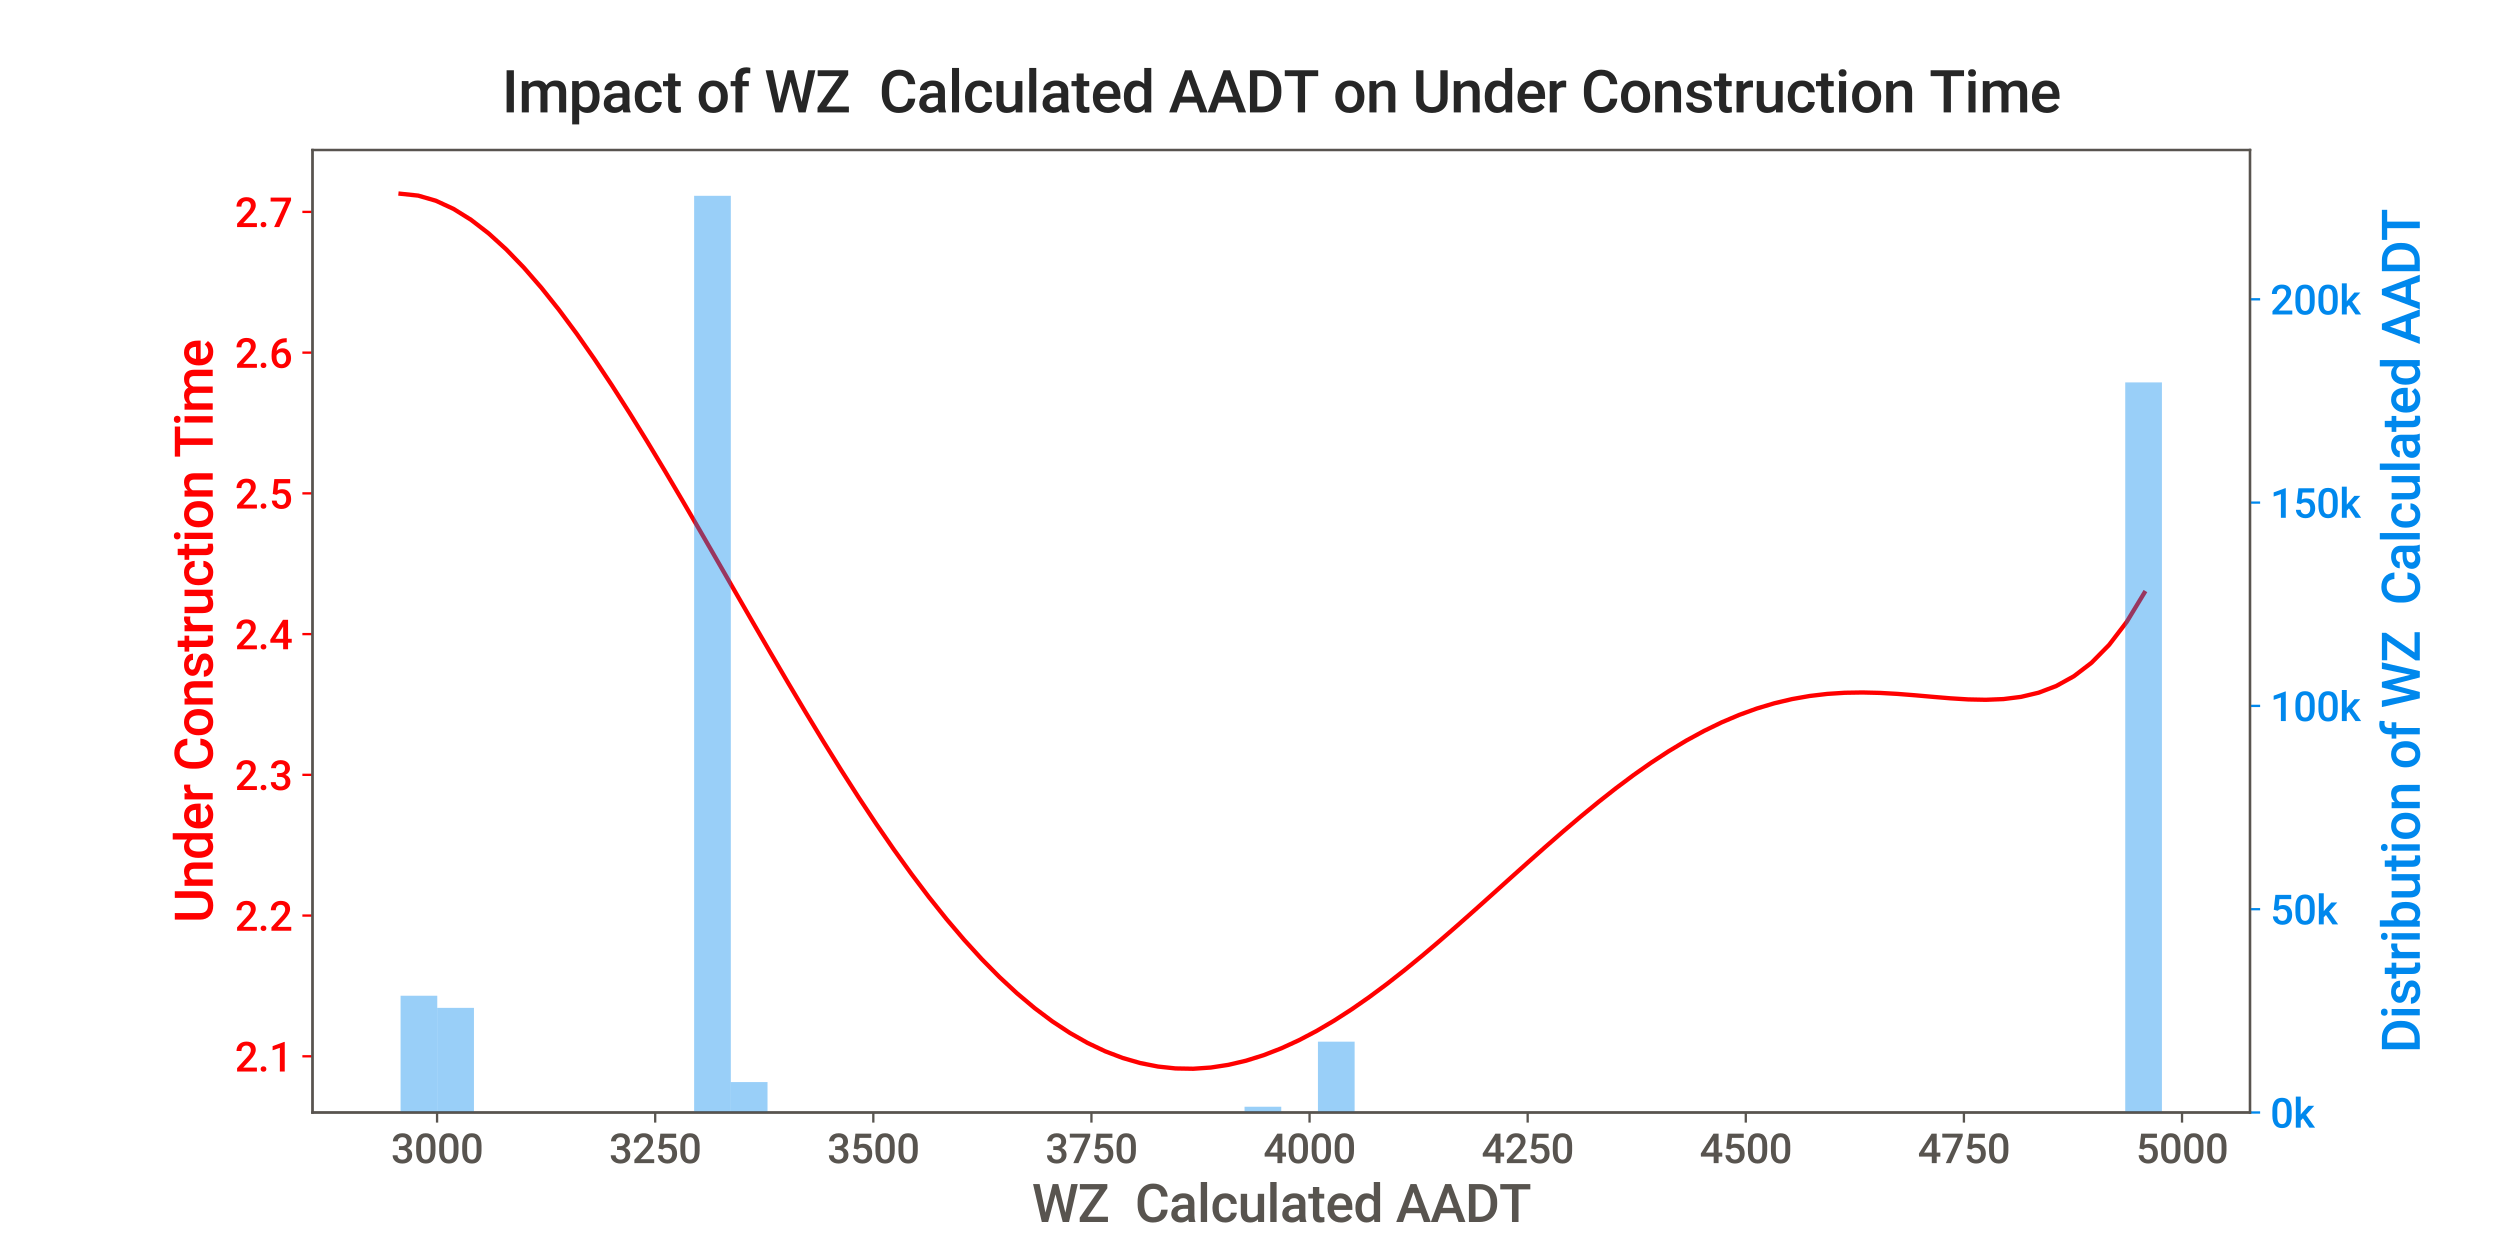 <?xml version="1.0" encoding="utf-8" standalone="no"?>
<!DOCTYPE svg PUBLIC "-//W3C//DTD SVG 1.1//EN"
  "http://www.w3.org/Graphics/SVG/1.1/DTD/svg11.dtd">
<svg xmlns:xlink="http://www.w3.org/1999/xlink" width="864pt" height="432pt" viewBox="0 0 864 432" xmlns="http://www.w3.org/2000/svg" version="1.1">
 <defs>
  <style type="text/css">*{stroke-linejoin: round; stroke-linecap: butt}</style>
 </defs>
 <g id="figure_1">
  <g id="patch_1">
   <path d="M 0 432 
L 864 432 
L 864 0 
L 0 0 
z
" style="fill: #ffffff"/>
  </g>
  <g id="axes_1">
   <g id="patch_2">
    <path d="M 108 384.48 
L 777.6 384.48 
L 777.6 51.84 
L 108 51.84 
z
" style="fill: #ffffff"/>
   </g>
   <g id="matplotlib.axis_1">
    <g id="xtick_1">
     <g id="line2d_1">
      <defs>
       <path id="me4b76cde43" d="M 0 0 
L 0 3.5 
" style="stroke: #58544f; stroke-width: 0.8"/>
      </defs>
      <g>
       <use xlink:href="#me4b76cde43" x="151.052" y="384.48" style="fill: #58544f; stroke: #58544f; stroke-width: 0.8"/>
      </g>
     </g>
     <g id="text_1">
      <!-- 3000 -->
      <g style="fill: #58544f" transform="translate(135.136 401.98) scale(0.14 -0.14)">
       <defs>
        <path id="Roboto-Medium-33" d="M 1219 2622 
L 1681 2622 
Q 2031 2625 2236 2803 
Q 2441 2981 2441 3319 
Q 2441 3644 2270 3823 
Q 2100 4003 1750 4003 
Q 1444 4003 1247 3826 
Q 1050 3650 1050 3366 
L 291 3366 
Q 291 3716 477 4003 
Q 663 4291 995 4452 
Q 1328 4613 1741 4613 
Q 2422 4613 2811 4270 
Q 3200 3928 3200 3319 
Q 3200 3013 3004 2742 
Q 2809 2472 2500 2334 
Q 2875 2206 3070 1931 
Q 3266 1656 3266 1275 
Q 3266 663 2845 300 
Q 2425 -63 1741 -63 
Q 1084 -63 665 287 
Q 247 638 247 1219 
L 1006 1219 
Q 1006 919 1207 731 
Q 1409 544 1750 544 
Q 2103 544 2306 731 
Q 2509 919 2509 1275 
Q 2509 1634 2296 1828 
Q 2084 2022 1666 2022 
L 1219 2022 
L 1219 2622 
z
" transform="scale(0.016)"/>
        <path id="Roboto-Medium-30" d="M 3306 1916 
Q 3306 934 2939 435 
Q 2572 -63 1822 -63 
Q 1084 -63 711 423 
Q 338 909 328 1863 
L 328 2650 
Q 328 3631 695 4122 
Q 1063 4613 1816 4613 
Q 2563 4613 2930 4134 
Q 3297 3656 3306 2703 
L 3306 1916 
z
M 2547 2766 
Q 2547 3406 2372 3704 
Q 2197 4003 1816 4003 
Q 1444 4003 1269 3720 
Q 1094 3438 1084 2838 
L 1084 1806 
Q 1084 1169 1262 856 
Q 1441 544 1822 544 
Q 2188 544 2363 833 
Q 2538 1122 2547 1738 
L 2547 2766 
z
" transform="scale(0.016)"/>
       </defs>
       <use xlink:href="#Roboto-Medium-33"/>
       <use xlink:href="#Roboto-Medium-30" x="56.836"/>
       <use xlink:href="#Roboto-Medium-30" x="113.672"/>
       <use xlink:href="#Roboto-Medium-30" x="170.508"/>
      </g>
     </g>
    </g>
    <g id="xtick_2">
     <g id="line2d_2">
      <g>
       <use xlink:href="#me4b76cde43" x="226.435" y="384.48" style="fill: #58544f; stroke: #58544f; stroke-width: 0.8"/>
      </g>
     </g>
     <g id="text_2">
      <!-- 3250 -->
      <g style="fill: #58544f" transform="translate(210.518 401.98) scale(0.14 -0.14)">
       <defs>
        <path id="Roboto-Medium-32" d="M 3400 0 
L 341 0 
L 341 522 
L 1856 2175 
Q 2184 2541 2323 2786 
Q 2463 3031 2463 3278 
Q 2463 3603 2280 3803 
Q 2097 4003 1788 4003 
Q 1419 4003 1216 3778 
Q 1013 3553 1013 3163 
L 253 3163 
Q 253 3578 442 3911 
Q 631 4244 982 4428 
Q 1334 4613 1794 4613 
Q 2456 4613 2839 4280 
Q 3222 3947 3222 3359 
Q 3222 3019 3030 2645 
Q 2838 2272 2400 1797 
L 1288 606 
L 3400 606 
L 3400 0 
z
" transform="scale(0.016)"/>
        <path id="Roboto-Medium-35" d="M 544 2256 
L 791 4550 
L 3234 4550 
L 3234 3894 
L 1422 3894 
L 1297 2806 
Q 1613 2988 2009 2988 
Q 2659 2988 3020 2572 
Q 3381 2156 3381 1453 
Q 3381 759 2981 348 
Q 2581 -63 1884 -63 
Q 1259 -63 848 292 
Q 438 647 403 1228 
L 1138 1228 
Q 1181 897 1375 720 
Q 1569 544 1881 544 
Q 2231 544 2426 794 
Q 2622 1044 2622 1475 
Q 2622 1891 2406 2133 
Q 2191 2375 1813 2375 
Q 1606 2375 1462 2320 
Q 1319 2266 1150 2106 
L 544 2256 
z
" transform="scale(0.016)"/>
       </defs>
       <use xlink:href="#Roboto-Medium-33"/>
       <use xlink:href="#Roboto-Medium-32" x="56.836"/>
       <use xlink:href="#Roboto-Medium-35" x="113.672"/>
       <use xlink:href="#Roboto-Medium-30" x="170.508"/>
      </g>
     </g>
    </g>
    <g id="xtick_3">
     <g id="line2d_3">
      <g>
       <use xlink:href="#me4b76cde43" x="301.817" y="384.48" style="fill: #58544f; stroke: #58544f; stroke-width: 0.8"/>
      </g>
     </g>
     <g id="text_3">
      <!-- 3500 -->
      <g style="fill: #58544f" transform="translate(285.901 401.98) scale(0.14 -0.14)">
       <use xlink:href="#Roboto-Medium-33"/>
       <use xlink:href="#Roboto-Medium-35" x="56.836"/>
       <use xlink:href="#Roboto-Medium-30" x="113.672"/>
       <use xlink:href="#Roboto-Medium-30" x="170.508"/>
      </g>
     </g>
    </g>
    <g id="xtick_4">
     <g id="line2d_4">
      <g>
       <use xlink:href="#me4b76cde43" x="377.199" y="384.48" style="fill: #58544f; stroke: #58544f; stroke-width: 0.8"/>
      </g>
     </g>
     <g id="text_4">
      <!-- 3750 -->
      <g style="fill: #58544f" transform="translate(361.283 401.98) scale(0.14 -0.14)">
       <defs>
        <path id="Roboto-Medium-37" d="M 3369 4128 
L 1550 0 
L 753 0 
L 2569 3941 
L 216 3941 
L 216 4550 
L 3369 4550 
L 3369 4128 
z
" transform="scale(0.016)"/>
       </defs>
       <use xlink:href="#Roboto-Medium-33"/>
       <use xlink:href="#Roboto-Medium-37" x="56.836"/>
       <use xlink:href="#Roboto-Medium-35" x="113.672"/>
       <use xlink:href="#Roboto-Medium-30" x="170.508"/>
      </g>
     </g>
    </g>
    <g id="xtick_5">
     <g id="line2d_5">
      <g>
       <use xlink:href="#me4b76cde43" x="452.582" y="384.48" style="fill: #58544f; stroke: #58544f; stroke-width: 0.8"/>
      </g>
     </g>
     <g id="text_5">
      <!-- 4000 -->
      <g style="fill: #58544f" transform="translate(436.665 401.98) scale(0.14 -0.14)">
       <defs>
        <path id="Roboto-Medium-34" d="M 2909 1622 
L 3475 1622 
L 3475 1013 
L 2909 1013 
L 2909 0 
L 2150 0 
L 2150 1013 
L 184 1013 
L 163 1475 
L 2125 4550 
L 2909 4550 
L 2909 1622 
z
M 959 1622 
L 2150 1622 
L 2150 3522 
L 2094 3422 
L 959 1622 
z
" transform="scale(0.016)"/>
       </defs>
       <use xlink:href="#Roboto-Medium-34"/>
       <use xlink:href="#Roboto-Medium-30" x="56.836"/>
       <use xlink:href="#Roboto-Medium-30" x="113.672"/>
       <use xlink:href="#Roboto-Medium-30" x="170.508"/>
      </g>
     </g>
    </g>
    <g id="xtick_6">
     <g id="line2d_6">
      <g>
       <use xlink:href="#me4b76cde43" x="527.964" y="384.48" style="fill: #58544f; stroke: #58544f; stroke-width: 0.8"/>
      </g>
     </g>
     <g id="text_6">
      <!-- 4250 -->
      <g style="fill: #58544f" transform="translate(512.048 401.98) scale(0.14 -0.14)">
       <use xlink:href="#Roboto-Medium-34"/>
       <use xlink:href="#Roboto-Medium-32" x="56.836"/>
       <use xlink:href="#Roboto-Medium-35" x="113.672"/>
       <use xlink:href="#Roboto-Medium-30" x="170.508"/>
      </g>
     </g>
    </g>
    <g id="xtick_7">
     <g id="line2d_7">
      <g>
       <use xlink:href="#me4b76cde43" x="603.346" y="384.48" style="fill: #58544f; stroke: #58544f; stroke-width: 0.8"/>
      </g>
     </g>
     <g id="text_7">
      <!-- 4500 -->
      <g style="fill: #58544f" transform="translate(587.43 401.98) scale(0.14 -0.14)">
       <use xlink:href="#Roboto-Medium-34"/>
       <use xlink:href="#Roboto-Medium-35" x="56.836"/>
       <use xlink:href="#Roboto-Medium-30" x="113.672"/>
       <use xlink:href="#Roboto-Medium-30" x="170.508"/>
      </g>
     </g>
    </g>
    <g id="xtick_8">
     <g id="line2d_8">
      <g>
       <use xlink:href="#me4b76cde43" x="678.729" y="384.48" style="fill: #58544f; stroke: #58544f; stroke-width: 0.8"/>
      </g>
     </g>
     <g id="text_8">
      <!-- 4750 -->
      <g style="fill: #58544f" transform="translate(662.812 401.98) scale(0.14 -0.14)">
       <use xlink:href="#Roboto-Medium-34"/>
       <use xlink:href="#Roboto-Medium-37" x="56.836"/>
       <use xlink:href="#Roboto-Medium-35" x="113.672"/>
       <use xlink:href="#Roboto-Medium-30" x="170.508"/>
      </g>
     </g>
    </g>
    <g id="xtick_9">
     <g id="line2d_9">
      <g>
       <use xlink:href="#me4b76cde43" x="754.111" y="384.48" style="fill: #58544f; stroke: #58544f; stroke-width: 0.8"/>
      </g>
     </g>
     <g id="text_9">
      <!-- 5000 -->
      <g style="fill: #58544f" transform="translate(738.195 401.98) scale(0.14 -0.14)">
       <use xlink:href="#Roboto-Medium-35"/>
       <use xlink:href="#Roboto-Medium-30" x="56.836"/>
       <use xlink:href="#Roboto-Medium-30" x="113.672"/>
       <use xlink:href="#Roboto-Medium-30" x="170.508"/>
      </g>
     </g>
    </g>
    <g id="text_10">
     <!-- WZ  Calculated AADT -->
     <g style="fill: #58544f" transform="translate(356.594 422.324) scale(0.18 -0.18)">
      <defs>
       <path id="Roboto-Medium-57" d="M 4031 1125 
L 4731 4550 
L 5516 4550 
L 4466 0 
L 3709 0 
L 2844 3322 
L 1959 0 
L 1200 0 
L 150 4550 
L 934 4550 
L 1641 1131 
L 2509 4550 
L 3172 4550 
L 4031 1125 
z
" transform="scale(0.016)"/>
       <path id="Roboto-Medium-5a" d="M 1206 631 
L 3638 631 
L 3638 0 
L 250 0 
L 250 513 
L 2603 3913 
L 266 3913 
L 266 4550 
L 3563 4550 
L 3563 4050 
L 1206 631 
z
" transform="scale(0.016)"/>
       <path id="Roboto-Medium-20" transform="scale(0.016)"/>
       <path id="Roboto-Medium-43" d="M 3934 1481 
Q 3866 753 3397 345 
Q 2928 -63 2150 -63 
Q 1606 -63 1192 195 
Q 778 453 553 928 
Q 328 1403 319 2031 
L 319 2456 
Q 319 3100 547 3590 
Q 775 4081 1201 4347 
Q 1628 4613 2188 4613 
Q 2941 4613 3400 4203 
Q 3859 3794 3934 3047 
L 3147 3047 
Q 3091 3538 2861 3755 
Q 2631 3972 2188 3972 
Q 1672 3972 1395 3595 
Q 1119 3219 1113 2491 
L 1113 2088 
Q 1113 1350 1377 962 
Q 1641 575 2150 575 
Q 2616 575 2850 784 
Q 3084 994 3147 1481 
L 3934 1481 
z
" transform="scale(0.016)"/>
       <path id="Roboto-Medium-61" d="M 2409 0 
Q 2359 97 2322 316 
Q 1959 -63 1434 -63 
Q 925 -63 603 228 
Q 281 519 281 947 
Q 281 1488 682 1777 
Q 1084 2066 1831 2066 
L 2297 2066 
L 2297 2288 
Q 2297 2550 2150 2708 
Q 2003 2866 1703 2866 
Q 1444 2866 1278 2736 
Q 1113 2606 1113 2406 
L 353 2406 
Q 353 2684 537 2926 
Q 722 3169 1039 3306 
Q 1356 3444 1747 3444 
Q 2341 3444 2694 3145 
Q 3047 2847 3056 2306 
L 3056 781 
Q 3056 325 3184 53 
L 3184 0 
L 2409 0 
z
M 1575 547 
Q 1800 547 1998 656 
Q 2197 766 2297 950 
L 2297 1588 
L 1888 1588 
Q 1466 1588 1253 1441 
Q 1041 1294 1041 1025 
Q 1041 806 1186 676 
Q 1331 547 1575 547 
z
" transform="scale(0.016)"/>
       <path id="Roboto-Medium-6c" d="M 1197 0 
L 438 0 
L 438 4800 
L 1197 4800 
L 1197 0 
z
" transform="scale(0.016)"/>
       <path id="Roboto-Medium-63" d="M 1778 544 
Q 2063 544 2250 709 
Q 2438 875 2450 1119 
L 3166 1119 
Q 3153 803 2968 529 
Q 2784 256 2468 96 
Q 2153 -63 1788 -63 
Q 1078 -63 662 396 
Q 247 856 247 1666 
L 247 1744 
Q 247 2516 659 2980 
Q 1072 3444 1784 3444 
Q 2388 3444 2767 3092 
Q 3147 2741 3166 2169 
L 2450 2169 
Q 2438 2459 2252 2646 
Q 2066 2834 1778 2834 
Q 1409 2834 1209 2567 
Q 1009 2300 1006 1756 
L 1006 1634 
Q 1006 1084 1204 814 
Q 1403 544 1778 544 
z
" transform="scale(0.016)"/>
       <path id="Roboto-Medium-75" d="M 2438 331 
Q 2103 -63 1488 -63 
Q 938 -63 655 259 
Q 372 581 372 1191 
L 372 3381 
L 1131 3381 
L 1131 1200 
Q 1131 556 1666 556 
Q 2219 556 2413 953 
L 2413 3381 
L 3172 3381 
L 3172 0 
L 2456 0 
L 2438 331 
z
" transform="scale(0.016)"/>
       <path id="Roboto-Medium-74" d="M 1341 4203 
L 1341 3381 
L 1938 3381 
L 1938 2819 
L 1341 2819 
L 1341 931 
Q 1341 738 1417 652 
Q 1494 566 1691 566 
Q 1822 566 1956 597 
L 1956 9 
Q 1697 -63 1456 -63 
Q 581 -63 581 903 
L 581 2819 
L 25 2819 
L 25 3381 
L 581 3381 
L 581 4203 
L 1341 4203 
z
" transform="scale(0.016)"/>
       <path id="Roboto-Medium-65" d="M 1878 -63 
Q 1156 -63 707 392 
Q 259 847 259 1603 
L 259 1697 
Q 259 2203 454 2601 
Q 650 3000 1003 3222 
Q 1356 3444 1791 3444 
Q 2481 3444 2857 3003 
Q 3234 2563 3234 1756 
L 3234 1450 
L 1025 1450 
Q 1059 1031 1304 787 
Q 1550 544 1922 544 
Q 2444 544 2772 966 
L 3181 575 
Q 2978 272 2639 104 
Q 2300 -63 1878 -63 
z
M 1788 2834 
Q 1475 2834 1283 2615 
Q 1091 2397 1038 2006 
L 2484 2006 
L 2484 2063 
Q 2459 2444 2281 2639 
Q 2103 2834 1788 2834 
z
" transform="scale(0.016)"/>
       <path id="Roboto-Medium-64" d="M 247 1716 
Q 247 2497 609 2970 
Q 972 3444 1581 3444 
Q 2119 3444 2450 3069 
L 2450 4800 
L 3209 4800 
L 3209 0 
L 2522 0 
L 2484 350 
Q 2144 -63 1575 -63 
Q 981 -63 614 415 
Q 247 894 247 1716 
z
M 1006 1650 
Q 1006 1134 1204 845 
Q 1403 556 1769 556 
Q 2234 556 2450 972 
L 2450 2416 
Q 2241 2822 1775 2822 
Q 1406 2822 1206 2530 
Q 1006 2238 1006 1650 
z
" transform="scale(0.016)"/>
       <path id="Roboto-Medium-41" d="M 3009 1059 
L 1247 1059 
L 878 0 
L 56 0 
L 1775 4550 
L 2484 4550 
L 4206 0 
L 3381 0 
L 3009 1059 
z
M 1469 1697 
L 2788 1697 
L 2128 3584 
L 1469 1697 
z
" transform="scale(0.016)"/>
       <path id="Roboto-Medium-44" d="M 463 0 
L 463 4550 
L 1806 4550 
Q 2409 4550 2876 4281 
Q 3344 4013 3600 3519 
Q 3856 3025 3856 2388 
L 3856 2159 
Q 3856 1513 3598 1022 
Q 3341 531 2864 265 
Q 2388 0 1772 0 
L 463 0 
z
M 1253 3913 
L 1253 631 
L 1769 631 
Q 2391 631 2723 1020 
Q 3056 1409 3063 2138 
L 3063 2391 
Q 3063 3131 2741 3522 
Q 2419 3913 1806 3913 
L 1253 3913 
z
" transform="scale(0.016)"/>
       <path id="Roboto-Medium-54" d="M 3750 3913 
L 2331 3913 
L 2331 0 
L 1547 0 
L 1547 3913 
L 141 3913 
L 141 4550 
L 3750 4550 
L 3750 3913 
z
" transform="scale(0.016)"/>
      </defs>
      <use xlink:href="#Roboto-Medium-57"/>
      <use xlink:href="#Roboto-Medium-5a" x="87.988"/>
      <use xlink:href="#Roboto-Medium-20" x="148.193"/>
      <use xlink:href="#Roboto-Medium-20" x="173.096"/>
      <use xlink:href="#Roboto-Medium-43" x="197.998"/>
      <use xlink:href="#Roboto-Medium-61" x="263.281"/>
      <use xlink:href="#Roboto-Medium-6c" x="317.383"/>
      <use xlink:href="#Roboto-Medium-63" x="342.92"/>
      <use xlink:href="#Roboto-Medium-75" x="395.264"/>
      <use xlink:href="#Roboto-Medium-6c" x="450.83"/>
      <use xlink:href="#Roboto-Medium-61" x="476.367"/>
      <use xlink:href="#Roboto-Medium-74" x="530.469"/>
      <use xlink:href="#Roboto-Medium-65" x="563.721"/>
      <use xlink:href="#Roboto-Medium-64" x="617.383"/>
      <use xlink:href="#Roboto-Medium-20" x="673.828"/>
      <use xlink:href="#Roboto-Medium-41" x="698.73"/>
      <use xlink:href="#Roboto-Medium-41" x="765.283"/>
      <use xlink:href="#Roboto-Medium-44" x="831.836"/>
      <use xlink:href="#Roboto-Medium-54" x="897.168"/>
     </g>
    </g>
   </g>
   <g id="matplotlib.axis_2">
    <g id="ytick_1">
     <g id="line2d_10">
      <defs>
       <path id="mb8da8f43b5" d="M 0 0 
L -3.5 0 
" style="stroke: #ff0000; stroke-width: 0.8"/>
      </defs>
      <g>
       <use xlink:href="#mb8da8f43b5" x="108" y="365.06" style="fill: #ff0000; stroke: #ff0000; stroke-width: 0.8"/>
      </g>
     </g>
     <g id="text_11">
      <!-- 2.1 -->
      <g style="fill: #ff0000" transform="translate(81.172 370.31) scale(0.14 -0.14)">
       <defs>
        <path id="Roboto-Medium-2e" d="M 863 800 
Q 1075 800 1190 679 
Q 1306 559 1306 378 
Q 1306 200 1190 83 
Q 1075 -34 863 -34 
Q 659 -34 540 81 
Q 422 197 422 378 
Q 422 559 537 679 
Q 653 800 863 800 
z
" transform="scale(0.016)"/>
        <path id="Roboto-Medium-31" d="M 2397 0 
L 1641 0 
L 1641 3653 
L 525 3272 
L 525 3913 
L 2300 4566 
L 2397 4566 
L 2397 0 
z
" transform="scale(0.016)"/>
       </defs>
       <use xlink:href="#Roboto-Medium-32"/>
       <use xlink:href="#Roboto-Medium-2e" x="56.836"/>
       <use xlink:href="#Roboto-Medium-31" x="84.766"/>
      </g>
     </g>
    </g>
    <g id="ytick_2">
     <g id="line2d_11">
      <g>
       <use xlink:href="#mb8da8f43b5" x="108" y="316.422" style="fill: #ff0000; stroke: #ff0000; stroke-width: 0.8"/>
      </g>
     </g>
     <g id="text_12">
      <!-- 2.2 -->
      <g style="fill: #ff0000" transform="translate(81.172 321.672) scale(0.14 -0.14)">
       <use xlink:href="#Roboto-Medium-32"/>
       <use xlink:href="#Roboto-Medium-2e" x="56.836"/>
       <use xlink:href="#Roboto-Medium-32" x="84.766"/>
      </g>
     </g>
    </g>
    <g id="ytick_3">
     <g id="line2d_12">
      <g>
       <use xlink:href="#mb8da8f43b5" x="108" y="267.784" style="fill: #ff0000; stroke: #ff0000; stroke-width: 0.8"/>
      </g>
     </g>
     <g id="text_13">
      <!-- 2.3 -->
      <g style="fill: #ff0000" transform="translate(81.172 273.034) scale(0.14 -0.14)">
       <use xlink:href="#Roboto-Medium-32"/>
       <use xlink:href="#Roboto-Medium-2e" x="56.836"/>
       <use xlink:href="#Roboto-Medium-33" x="84.766"/>
      </g>
     </g>
    </g>
    <g id="ytick_4">
     <g id="line2d_13">
      <g>
       <use xlink:href="#mb8da8f43b5" x="108" y="219.146" style="fill: #ff0000; stroke: #ff0000; stroke-width: 0.8"/>
      </g>
     </g>
     <g id="text_14">
      <!-- 2.4 -->
      <g style="fill: #ff0000" transform="translate(81.172 224.396) scale(0.14 -0.14)">
       <use xlink:href="#Roboto-Medium-32"/>
       <use xlink:href="#Roboto-Medium-2e" x="56.836"/>
       <use xlink:href="#Roboto-Medium-34" x="84.766"/>
      </g>
     </g>
    </g>
    <g id="ytick_5">
     <g id="line2d_14">
      <g>
       <use xlink:href="#mb8da8f43b5" x="108" y="170.508" style="fill: #ff0000; stroke: #ff0000; stroke-width: 0.8"/>
      </g>
     </g>
     <g id="text_15">
      <!-- 2.5 -->
      <g style="fill: #ff0000" transform="translate(81.172 175.758) scale(0.14 -0.14)">
       <use xlink:href="#Roboto-Medium-32"/>
       <use xlink:href="#Roboto-Medium-2e" x="56.836"/>
       <use xlink:href="#Roboto-Medium-35" x="84.766"/>
      </g>
     </g>
    </g>
    <g id="ytick_6">
     <g id="line2d_15">
      <g>
       <use xlink:href="#mb8da8f43b5" x="108" y="121.87" style="fill: #ff0000; stroke: #ff0000; stroke-width: 0.8"/>
      </g>
     </g>
     <g id="text_16">
      <!-- 2.6 -->
      <g style="fill: #ff0000" transform="translate(81.172 127.12) scale(0.14 -0.14)">
       <defs>
        <path id="Roboto-Medium-36" d="M 2703 4572 
L 2703 3944 
L 2609 3944 
Q 1972 3934 1590 3593 
Q 1209 3253 1138 2628 
Q 1503 3013 2072 3013 
Q 2675 3013 3023 2588 
Q 3372 2163 3372 1491 
Q 3372 797 2964 367 
Q 2556 -63 1894 -63 
Q 1213 -63 789 440 
Q 366 944 366 1759 
L 366 2019 
Q 366 3216 948 3894 
Q 1531 4572 2625 4572 
L 2703 4572 
z
M 1888 2400 
Q 1638 2400 1430 2259 
Q 1222 2119 1125 1884 
L 1125 1653 
Q 1125 1147 1337 848 
Q 1550 550 1887 550 
Q 2225 550 2422 803 
Q 2619 1056 2619 1468 
Q 2619 1881 2419 2140 
Q 2219 2400 1888 2400 
z
" transform="scale(0.016)"/>
       </defs>
       <use xlink:href="#Roboto-Medium-32"/>
       <use xlink:href="#Roboto-Medium-2e" x="56.836"/>
       <use xlink:href="#Roboto-Medium-36" x="84.766"/>
      </g>
     </g>
    </g>
    <g id="ytick_7">
     <g id="line2d_16">
      <g>
       <use xlink:href="#mb8da8f43b5" x="108" y="73.232" style="fill: #ff0000; stroke: #ff0000; stroke-width: 0.8"/>
      </g>
     </g>
     <g id="text_17">
      <!-- 2.7 -->
      <g style="fill: #ff0000" transform="translate(81.172 78.482) scale(0.14 -0.14)">
       <use xlink:href="#Roboto-Medium-32"/>
       <use xlink:href="#Roboto-Medium-2e" x="56.836"/>
       <use xlink:href="#Roboto-Medium-37" x="84.766"/>
      </g>
     </g>
    </g>
    <g id="text_18">
     <!-- Under Construction Time -->
     <g style="fill: #ff0000" transform="translate(73.516 318.946) rotate(-90) scale(0.18 -0.18)">
      <defs>
       <path id="Roboto-Medium-55" d="M 3791 4550 
L 3791 1509 
Q 3791 784 3327 360 
Q 2863 -63 2091 -63 
Q 1309 -63 850 354 
Q 391 772 391 1513 
L 391 4550 
L 1178 4550 
L 1178 1506 
Q 1178 1050 1409 809 
Q 1641 569 2091 569 
Q 3003 569 3003 1531 
L 3003 4550 
L 3791 4550 
z
" transform="scale(0.016)"/>
       <path id="Roboto-Medium-6e" d="M 1094 3381 
L 1116 2991 
Q 1491 3444 2100 3444 
Q 3156 3444 3175 2234 
L 3175 0 
L 2416 0 
L 2416 2191 
Q 2416 2513 2277 2667 
Q 2138 2822 1822 2822 
Q 1363 2822 1138 2406 
L 1138 0 
L 378 0 
L 378 3381 
L 1094 3381 
z
" transform="scale(0.016)"/>
       <path id="Roboto-Medium-72" d="M 2159 2688 
Q 2009 2713 1850 2713 
Q 1328 2713 1147 2313 
L 1147 0 
L 388 0 
L 388 3381 
L 1113 3381 
L 1131 3003 
Q 1406 3444 1894 3444 
Q 2056 3444 2163 3400 
L 2159 2688 
z
" transform="scale(0.016)"/>
       <path id="Roboto-Medium-6f" d="M 247 1722 
Q 247 2219 444 2617 
Q 641 3016 997 3230 
Q 1353 3444 1816 3444 
Q 2500 3444 2926 3003 
Q 3353 2563 3388 1834 
L 3391 1656 
Q 3391 1156 3198 762 
Q 3006 369 2648 153 
Q 2291 -63 1822 -63 
Q 1106 -63 676 414 
Q 247 891 247 1684 
L 247 1722 
z
M 1006 1656 
Q 1006 1134 1222 839 
Q 1438 544 1822 544 
Q 2206 544 2420 844 
Q 2634 1144 2634 1722 
Q 2634 2234 2414 2534 
Q 2194 2834 1816 2834 
Q 1444 2834 1225 2539 
Q 1006 2244 1006 1656 
z
" transform="scale(0.016)"/>
       <path id="Roboto-Medium-73" d="M 2284 919 
Q 2284 1122 2117 1228 
Q 1950 1334 1562 1415 
Q 1175 1497 916 1622 
Q 347 1897 347 2419 
Q 347 2856 715 3150 
Q 1084 3444 1653 3444 
Q 2259 3444 2632 3144 
Q 3006 2844 3006 2366 
L 2247 2366 
Q 2247 2584 2084 2729 
Q 1922 2875 1653 2875 
Q 1403 2875 1245 2759 
Q 1088 2644 1088 2450 
Q 1088 2275 1234 2178 
Q 1381 2081 1828 1982 
Q 2275 1884 2529 1748 
Q 2784 1613 2907 1422 
Q 3031 1231 3031 959 
Q 3031 503 2653 220 
Q 2275 -63 1663 -63 
Q 1247 -63 922 87 
Q 597 238 415 500 
Q 234 763 234 1066 
L 972 1066 
Q 988 797 1175 651 
Q 1363 506 1672 506 
Q 1972 506 2128 620 
Q 2284 734 2284 919 
z
" transform="scale(0.016)"/>
       <path id="Roboto-Medium-69" d="M 1197 0 
L 438 0 
L 438 3381 
L 1197 3381 
L 1197 0 
z
M 391 4259 
Q 391 4434 502 4550 
Q 613 4666 819 4666 
Q 1025 4666 1137 4550 
Q 1250 4434 1250 4259 
Q 1250 4088 1137 3973 
Q 1025 3859 819 3859 
Q 613 3859 502 3973 
Q 391 4088 391 4259 
z
" transform="scale(0.016)"/>
       <path id="Roboto-Medium-6d" d="M 1103 3381 
L 1125 3028 
Q 1481 3444 2100 3444 
Q 2778 3444 3028 2925 
Q 3397 3444 4066 3444 
Q 4625 3444 4898 3134 
Q 5172 2825 5178 2222 
L 5178 0 
L 4419 0 
L 4419 2200 
Q 4419 2522 4278 2672 
Q 4138 2822 3813 2822 
Q 3553 2822 3389 2683 
Q 3225 2544 3159 2319 
L 3163 0 
L 2403 0 
L 2403 2225 
Q 2388 2822 1794 2822 
Q 1338 2822 1147 2450 
L 1147 0 
L 388 0 
L 388 3381 
L 1103 3381 
z
" transform="scale(0.016)"/>
      </defs>
      <use xlink:href="#Roboto-Medium-55"/>
      <use xlink:href="#Roboto-Medium-6e" x="65.186"/>
      <use xlink:href="#Roboto-Medium-64" x="120.801"/>
      <use xlink:href="#Roboto-Medium-65" x="177.246"/>
      <use xlink:href="#Roboto-Medium-72" x="230.908"/>
      <use xlink:href="#Roboto-Medium-20" x="266.064"/>
      <use xlink:href="#Roboto-Medium-43" x="290.967"/>
      <use xlink:href="#Roboto-Medium-6f" x="356.25"/>
      <use xlink:href="#Roboto-Medium-6e" x="413.184"/>
      <use xlink:href="#Roboto-Medium-73" x="468.799"/>
      <use xlink:href="#Roboto-Medium-74" x="520.41"/>
      <use xlink:href="#Roboto-Medium-72" x="553.662"/>
      <use xlink:href="#Roboto-Medium-75" x="588.818"/>
      <use xlink:href="#Roboto-Medium-63" x="644.385"/>
      <use xlink:href="#Roboto-Medium-74" x="696.729"/>
      <use xlink:href="#Roboto-Medium-69" x="729.98"/>
      <use xlink:href="#Roboto-Medium-6f" x="755.518"/>
      <use xlink:href="#Roboto-Medium-6e" x="812.451"/>
      <use xlink:href="#Roboto-Medium-20" x="868.066"/>
      <use xlink:href="#Roboto-Medium-54" x="892.969"/>
      <use xlink:href="#Roboto-Medium-69" x="953.662"/>
      <use xlink:href="#Roboto-Medium-6d" x="979.199"/>
      <use xlink:href="#Roboto-Medium-65" x="1066.211"/>
     </g>
    </g>
   </g>
   <g id="line2d_17">
    <path d="M 138.436 66.96 
L 144.524 67.604 
L 150.611 69.368 
L 156.698 72.179 
L 162.785 75.967 
L 168.873 80.662 
L 174.96 86.194 
L 181.047 92.495 
L 187.135 99.497 
L 193.222 107.134 
L 199.309 115.339 
L 205.396 124.048 
L 211.484 133.197 
L 217.571 142.724 
L 223.658 152.569 
L 229.745 162.672 
L 235.833 172.975 
L 241.92 183.422 
L 248.007 193.959 
L 254.095 204.532 
L 260.182 215.09 
L 266.269 225.584 
L 272.356 235.967 
L 278.444 246.194 
L 284.531 256.222 
L 290.618 266.009 
L 296.705 275.517 
L 302.793 284.71 
L 308.88 293.553 
L 314.967 302.014 
L 321.055 310.065 
L 327.142 317.677 
L 333.229 324.828 
L 339.316 331.494 
L 345.404 337.657 
L 351.491 343.3 
L 357.578 348.409 
L 363.665 352.973 
L 369.753 356.982 
L 375.84 360.432 
L 381.927 363.318 
L 388.015 365.639 
L 394.102 367.398 
L 400.189 368.6 
L 406.276 369.25 
L 412.364 369.36 
L 418.451 368.941 
L 424.538 368.008 
L 430.625 366.579 
L 436.713 364.672 
L 442.8 362.309 
L 448.887 359.515 
L 454.975 356.316 
L 461.062 352.739 
L 467.149 348.814 
L 473.236 344.574 
L 479.324 340.05 
L 485.411 335.279 
L 491.498 330.296 
L 497.585 325.138 
L 503.673 319.842 
L 509.76 314.448 
L 515.847 308.995 
L 521.935 303.521 
L 528.022 298.067 
L 534.109 292.671 
L 540.196 287.372 
L 546.284 282.206 
L 552.371 277.211 
L 558.458 272.422 
L 564.545 267.871 
L 570.633 263.588 
L 576.72 259.603 
L 582.807 255.939 
L 588.895 252.619 
L 594.982 249.659 
L 601.069 247.072 
L 607.156 244.867 
L 613.244 243.045 
L 619.331 241.604 
L 625.418 240.532 
L 631.505 239.813 
L 637.593 239.42 
L 643.68 239.32 
L 649.767 239.471 
L 655.855 239.817 
L 661.942 240.297 
L 668.029 240.834 
L 674.116 241.341 
L 680.204 241.717 
L 686.291 241.847 
L 692.378 241.603 
L 698.465 240.838 
L 704.553 239.391 
L 710.64 237.081 
L 716.727 233.709 
L 722.815 229.057 
L 728.902 222.884 
L 734.989 214.929 
L 741.076 204.905 
" clip-path="url(#p09f9538166)" style="fill: none; stroke: #ff0000; stroke-width: 1.5; stroke-linecap: square"/>
   </g>
   <g id="patch_3">
    <path d="M 108 384.48 
L 108 51.84 
" style="fill: none; stroke: #58544f; stroke-width: 0.8; stroke-linejoin: miter; stroke-linecap: square"/>
   </g>
   <g id="patch_4">
    <path d="M 777.6 384.48 
L 777.6 51.84 
" style="fill: none; stroke: #58544f; stroke-width: 0.8; stroke-linejoin: miter; stroke-linecap: square"/>
   </g>
   <g id="patch_5">
    <path d="M 108 384.48 
L 777.6 384.48 
" style="fill: none; stroke: #58544f; stroke-width: 0.8; stroke-linejoin: miter; stroke-linecap: square"/>
   </g>
   <g id="patch_6">
    <path d="M 108 51.84 
L 777.6 51.84 
" style="fill: none; stroke: #58544f; stroke-width: 0.8; stroke-linejoin: miter; stroke-linecap: square"/>
   </g>
  </g>
  <g id="axes_2">
   <g id="patch_7">
    <path d="M 138.436 384.48 
L 151.118 384.48 
L 151.118 344.125 
L 138.436 344.125 
z
" clip-path="url(#p09f9538166)" style="fill: #0088ed; opacity: 0.4"/>
   </g>
   <g id="patch_8">
    <path d="M 151.118 384.48 
L 163.8 384.48 
L 163.8 348.314 
L 151.118 348.314 
z
" clip-path="url(#p09f9538166)" style="fill: #0088ed; opacity: 0.4"/>
   </g>
   <g id="patch_9">
    <path d="M 163.8 384.48 
L 176.482 384.48 
L 176.482 384.48 
L 163.8 384.48 
z
" clip-path="url(#p09f9538166)" style="fill: #0088ed; opacity: 0.4"/>
   </g>
   <g id="patch_10">
    <path d="M 176.482 384.48 
L 189.164 384.48 
L 189.164 384.48 
L 176.482 384.48 
z
" clip-path="url(#p09f9538166)" style="fill: #0088ed; opacity: 0.4"/>
   </g>
   <g id="patch_11">
    <path d="M 189.164 384.48 
L 201.845 384.48 
L 201.845 384.48 
L 189.164 384.48 
z
" clip-path="url(#p09f9538166)" style="fill: #0088ed; opacity: 0.4"/>
   </g>
   <g id="patch_12">
    <path d="M 201.845 384.48 
L 214.527 384.48 
L 214.527 384.48 
L 201.845 384.48 
z
" clip-path="url(#p09f9538166)" style="fill: #0088ed; opacity: 0.4"/>
   </g>
   <g id="patch_13">
    <path d="M 214.527 384.48 
L 227.209 384.48 
L 227.209 384.48 
L 214.527 384.48 
z
" clip-path="url(#p09f9538166)" style="fill: #0088ed; opacity: 0.4"/>
   </g>
   <g id="patch_14">
    <path d="M 227.209 384.48 
L 239.891 384.48 
L 239.891 384.48 
L 227.209 384.48 
z
" clip-path="url(#p09f9538166)" style="fill: #0088ed; opacity: 0.4"/>
   </g>
   <g id="patch_15">
    <path d="M 239.891 384.48 
L 252.573 384.48 
L 252.573 67.68 
L 239.891 67.68 
z
" clip-path="url(#p09f9538166)" style="fill: #0088ed; opacity: 0.4"/>
   </g>
   <g id="patch_16">
    <path d="M 252.573 384.48 
L 265.255 384.48 
L 265.255 373.956 
L 252.573 373.956 
z
" clip-path="url(#p09f9538166)" style="fill: #0088ed; opacity: 0.4"/>
   </g>
   <g id="patch_17">
    <path d="M 265.255 384.48 
L 277.936 384.48 
L 277.936 384.48 
L 265.255 384.48 
z
" clip-path="url(#p09f9538166)" style="fill: #0088ed; opacity: 0.4"/>
   </g>
   <g id="patch_18">
    <path d="M 277.936 384.48 
L 290.618 384.48 
L 290.618 384.48 
L 277.936 384.48 
z
" clip-path="url(#p09f9538166)" style="fill: #0088ed; opacity: 0.4"/>
   </g>
   <g id="patch_19">
    <path d="M 290.618 384.48 
L 303.3 384.48 
L 303.3 384.48 
L 290.618 384.48 
z
" clip-path="url(#p09f9538166)" style="fill: #0088ed; opacity: 0.4"/>
   </g>
   <g id="patch_20">
    <path d="M 303.3 384.48 
L 315.982 384.48 
L 315.982 384.48 
L 303.3 384.48 
z
" clip-path="url(#p09f9538166)" style="fill: #0088ed; opacity: 0.4"/>
   </g>
   <g id="patch_21">
    <path d="M 315.982 384.48 
L 328.664 384.48 
L 328.664 384.48 
L 315.982 384.48 
z
" clip-path="url(#p09f9538166)" style="fill: #0088ed; opacity: 0.4"/>
   </g>
   <g id="patch_22">
    <path d="M 328.664 384.48 
L 341.345 384.48 
L 341.345 384.48 
L 328.664 384.48 
z
" clip-path="url(#p09f9538166)" style="fill: #0088ed; opacity: 0.4"/>
   </g>
   <g id="patch_23">
    <path d="M 341.345 384.48 
L 354.027 384.48 
L 354.027 384.48 
L 341.345 384.48 
z
" clip-path="url(#p09f9538166)" style="fill: #0088ed; opacity: 0.4"/>
   </g>
   <g id="patch_24">
    <path d="M 354.027 384.48 
L 366.709 384.48 
L 366.709 384.48 
L 354.027 384.48 
z
" clip-path="url(#p09f9538166)" style="fill: #0088ed; opacity: 0.4"/>
   </g>
   <g id="patch_25">
    <path d="M 366.709 384.48 
L 379.391 384.48 
L 379.391 384.48 
L 366.709 384.48 
z
" clip-path="url(#p09f9538166)" style="fill: #0088ed; opacity: 0.4"/>
   </g>
   <g id="patch_26">
    <path d="M 379.391 384.48 
L 392.073 384.48 
L 392.073 384.48 
L 379.391 384.48 
z
" clip-path="url(#p09f9538166)" style="fill: #0088ed; opacity: 0.4"/>
   </g>
   <g id="patch_27">
    <path d="M 392.073 384.48 
L 404.755 384.48 
L 404.755 384.48 
L 392.073 384.48 
z
" clip-path="url(#p09f9538166)" style="fill: #0088ed; opacity: 0.4"/>
   </g>
   <g id="patch_28">
    <path d="M 404.755 384.48 
L 417.436 384.48 
L 417.436 384.48 
L 404.755 384.48 
z
" clip-path="url(#p09f9538166)" style="fill: #0088ed; opacity: 0.4"/>
   </g>
   <g id="patch_29">
    <path d="M 417.436 384.48 
L 430.118 384.48 
L 430.118 384.48 
L 417.436 384.48 
z
" clip-path="url(#p09f9538166)" style="fill: #0088ed; opacity: 0.4"/>
   </g>
   <g id="patch_30">
    <path d="M 430.118 384.48 
L 442.8 384.48 
L 442.8 382.49 
L 430.118 382.49 
z
" clip-path="url(#p09f9538166)" style="fill: #0088ed; opacity: 0.4"/>
   </g>
   <g id="patch_31">
    <path d="M 442.8 384.48 
L 455.482 384.48 
L 455.482 384.48 
L 442.8 384.48 
z
" clip-path="url(#p09f9538166)" style="fill: #0088ed; opacity: 0.4"/>
   </g>
   <g id="patch_32">
    <path d="M 455.482 384.48 
L 468.164 384.48 
L 468.164 360.006 
L 455.482 360.006 
z
" clip-path="url(#p09f9538166)" style="fill: #0088ed; opacity: 0.4"/>
   </g>
   <g id="patch_33">
    <path d="M 468.164 384.48 
L 480.845 384.48 
L 480.845 384.48 
L 468.164 384.48 
z
" clip-path="url(#p09f9538166)" style="fill: #0088ed; opacity: 0.4"/>
   </g>
   <g id="patch_34">
    <path d="M 480.845 384.48 
L 493.527 384.48 
L 493.527 384.48 
L 480.845 384.48 
z
" clip-path="url(#p09f9538166)" style="fill: #0088ed; opacity: 0.4"/>
   </g>
   <g id="patch_35">
    <path d="M 493.527 384.48 
L 506.209 384.48 
L 506.209 384.48 
L 493.527 384.48 
z
" clip-path="url(#p09f9538166)" style="fill: #0088ed; opacity: 0.4"/>
   </g>
   <g id="patch_36">
    <path d="M 506.209 384.48 
L 518.891 384.48 
L 518.891 384.48 
L 506.209 384.48 
z
" clip-path="url(#p09f9538166)" style="fill: #0088ed; opacity: 0.4"/>
   </g>
   <g id="patch_37">
    <path d="M 518.891 384.48 
L 531.573 384.48 
L 531.573 384.48 
L 518.891 384.48 
z
" clip-path="url(#p09f9538166)" style="fill: #0088ed; opacity: 0.4"/>
   </g>
   <g id="patch_38">
    <path d="M 531.573 384.48 
L 544.255 384.48 
L 544.255 384.48 
L 531.573 384.48 
z
" clip-path="url(#p09f9538166)" style="fill: #0088ed; opacity: 0.4"/>
   </g>
   <g id="patch_39">
    <path d="M 544.255 384.48 
L 556.936 384.48 
L 556.936 384.48 
L 544.255 384.48 
z
" clip-path="url(#p09f9538166)" style="fill: #0088ed; opacity: 0.4"/>
   </g>
   <g id="patch_40">
    <path d="M 556.936 384.48 
L 569.618 384.48 
L 569.618 384.48 
L 556.936 384.48 
z
" clip-path="url(#p09f9538166)" style="fill: #0088ed; opacity: 0.4"/>
   </g>
   <g id="patch_41">
    <path d="M 569.618 384.48 
L 582.3 384.48 
L 582.3 384.48 
L 569.618 384.48 
z
" clip-path="url(#p09f9538166)" style="fill: #0088ed; opacity: 0.4"/>
   </g>
   <g id="patch_42">
    <path d="M 582.3 384.48 
L 594.982 384.48 
L 594.982 384.48 
L 582.3 384.48 
z
" clip-path="url(#p09f9538166)" style="fill: #0088ed; opacity: 0.4"/>
   </g>
   <g id="patch_43">
    <path d="M 594.982 384.48 
L 607.664 384.48 
L 607.664 384.48 
L 594.982 384.48 
z
" clip-path="url(#p09f9538166)" style="fill: #0088ed; opacity: 0.4"/>
   </g>
   <g id="patch_44">
    <path d="M 607.664 384.48 
L 620.345 384.48 
L 620.345 384.48 
L 607.664 384.48 
z
" clip-path="url(#p09f9538166)" style="fill: #0088ed; opacity: 0.4"/>
   </g>
   <g id="patch_45">
    <path d="M 620.345 384.48 
L 633.027 384.48 
L 633.027 384.48 
L 620.345 384.48 
z
" clip-path="url(#p09f9538166)" style="fill: #0088ed; opacity: 0.4"/>
   </g>
   <g id="patch_46">
    <path d="M 633.027 384.48 
L 645.709 384.48 
L 645.709 384.48 
L 633.027 384.48 
z
" clip-path="url(#p09f9538166)" style="fill: #0088ed; opacity: 0.4"/>
   </g>
   <g id="patch_47">
    <path d="M 645.709 384.48 
L 658.391 384.48 
L 658.391 384.48 
L 645.709 384.48 
z
" clip-path="url(#p09f9538166)" style="fill: #0088ed; opacity: 0.4"/>
   </g>
   <g id="patch_48">
    <path d="M 658.391 384.48 
L 671.073 384.48 
L 671.073 384.48 
L 658.391 384.48 
z
" clip-path="url(#p09f9538166)" style="fill: #0088ed; opacity: 0.4"/>
   </g>
   <g id="patch_49">
    <path d="M 671.073 384.48 
L 683.755 384.48 
L 683.755 384.48 
L 671.073 384.48 
z
" clip-path="url(#p09f9538166)" style="fill: #0088ed; opacity: 0.4"/>
   </g>
   <g id="patch_50">
    <path d="M 683.755 384.48 
L 696.436 384.48 
L 696.436 384.48 
L 683.755 384.48 
z
" clip-path="url(#p09f9538166)" style="fill: #0088ed; opacity: 0.4"/>
   </g>
   <g id="patch_51">
    <path d="M 696.436 384.48 
L 709.118 384.48 
L 709.118 384.48 
L 696.436 384.48 
z
" clip-path="url(#p09f9538166)" style="fill: #0088ed; opacity: 0.4"/>
   </g>
   <g id="patch_52">
    <path d="M 709.118 384.48 
L 721.8 384.48 
L 721.8 384.48 
L 709.118 384.48 
z
" clip-path="url(#p09f9538166)" style="fill: #0088ed; opacity: 0.4"/>
   </g>
   <g id="patch_53">
    <path d="M 721.8 384.48 
L 734.482 384.48 
L 734.482 384.48 
L 721.8 384.48 
z
" clip-path="url(#p09f9538166)" style="fill: #0088ed; opacity: 0.4"/>
   </g>
   <g id="patch_54">
    <path d="M 734.482 384.48 
L 747.164 384.48 
L 747.164 132.151 
L 734.482 132.151 
z
" clip-path="url(#p09f9538166)" style="fill: #0088ed; opacity: 0.4"/>
   </g>
   <g id="matplotlib.axis_3">
    <g id="ytick_8">
     <g id="line2d_18">
      <defs>
       <path id="m1e8cae00aa" d="M 0 0 
L 3.5 0 
" style="stroke: #0088ed; stroke-width: 0.8"/>
      </defs>
      <g>
       <use xlink:href="#m1e8cae00aa" x="777.6" y="384.48" style="fill: #0088ed; stroke: #0088ed; stroke-width: 0.8"/>
      </g>
     </g>
     <g id="text_19">
      <!-- 0k -->
      <g style="fill: #0088ed" transform="translate(784.6 389.73) scale(0.14 -0.14)">
       <defs>
        <path id="Roboto-Medium-6b" d="M 1488 1450 
L 1150 1103 
L 1150 0 
L 391 0 
L 391 4800 
L 1150 4800 
L 1150 2031 
L 1388 2328 
L 2322 3381 
L 3234 3381 
L 1978 1972 
L 3369 0 
L 2491 0 
L 1488 1450 
z
" transform="scale(0.016)"/>
       </defs>
       <use xlink:href="#Roboto-Medium-30"/>
       <use xlink:href="#Roboto-Medium-6b" x="56.836"/>
      </g>
     </g>
    </g>
    <g id="ytick_9">
     <g id="line2d_19">
      <g>
       <use xlink:href="#m1e8cae00aa" x="777.6" y="314.218" style="fill: #0088ed; stroke: #0088ed; stroke-width: 0.8"/>
      </g>
     </g>
     <g id="text_20">
      <!-- 50k -->
      <g style="fill: #0088ed" transform="translate(784.6 319.468) scale(0.14 -0.14)">
       <use xlink:href="#Roboto-Medium-35"/>
       <use xlink:href="#Roboto-Medium-30" x="56.836"/>
       <use xlink:href="#Roboto-Medium-6b" x="113.672"/>
      </g>
     </g>
    </g>
    <g id="ytick_10">
     <g id="line2d_20">
      <g>
       <use xlink:href="#m1e8cae00aa" x="777.6" y="243.957" style="fill: #0088ed; stroke: #0088ed; stroke-width: 0.8"/>
      </g>
     </g>
     <g id="text_21">
      <!-- 100k -->
      <g style="fill: #0088ed" transform="translate(784.6 249.207) scale(0.14 -0.14)">
       <use xlink:href="#Roboto-Medium-31"/>
       <use xlink:href="#Roboto-Medium-30" x="56.836"/>
       <use xlink:href="#Roboto-Medium-30" x="113.672"/>
       <use xlink:href="#Roboto-Medium-6b" x="170.508"/>
      </g>
     </g>
    </g>
    <g id="ytick_11">
     <g id="line2d_21">
      <g>
       <use xlink:href="#m1e8cae00aa" x="777.6" y="173.695" style="fill: #0088ed; stroke: #0088ed; stroke-width: 0.8"/>
      </g>
     </g>
     <g id="text_22">
      <!-- 150k -->
      <g style="fill: #0088ed" transform="translate(784.6 178.945) scale(0.14 -0.14)">
       <use xlink:href="#Roboto-Medium-31"/>
       <use xlink:href="#Roboto-Medium-35" x="56.836"/>
       <use xlink:href="#Roboto-Medium-30" x="113.672"/>
       <use xlink:href="#Roboto-Medium-6b" x="170.508"/>
      </g>
     </g>
    </g>
    <g id="ytick_12">
     <g id="line2d_22">
      <g>
       <use xlink:href="#m1e8cae00aa" x="777.6" y="103.433" style="fill: #0088ed; stroke: #0088ed; stroke-width: 0.8"/>
      </g>
     </g>
     <g id="text_23">
      <!-- 200k -->
      <g style="fill: #0088ed" transform="translate(784.6 108.683) scale(0.14 -0.14)">
       <use xlink:href="#Roboto-Medium-32"/>
       <use xlink:href="#Roboto-Medium-30" x="56.836"/>
       <use xlink:href="#Roboto-Medium-30" x="113.672"/>
       <use xlink:href="#Roboto-Medium-6b" x="170.508"/>
      </g>
     </g>
    </g>
    <g id="text_24">
     <!-- Distribution of WZ  Calculated AADT -->
     <g style="fill: #0088ed" transform="translate(836.283 363.928) rotate(-90) scale(0.18 -0.18)">
      <defs>
       <path id="Roboto-Medium-62" d="M 3356 1656 
Q 3356 869 3004 403 
Q 2653 -63 2038 -63 
Q 1444 -63 1113 366 
L 1075 0 
L 388 0 
L 388 4800 
L 1147 4800 
L 1147 3056 
Q 1475 3444 2031 3444 
Q 2650 3444 3003 2984 
Q 3356 2525 3356 1700 
L 3356 1656 
z
M 2597 1722 
Q 2597 2272 2403 2547 
Q 2209 2822 1841 2822 
Q 1347 2822 1147 2391 
L 1147 997 
Q 1350 556 1847 556 
Q 2203 556 2397 822 
Q 2591 1088 2597 1625 
L 2597 1722 
z
" transform="scale(0.016)"/>
       <path id="Roboto-Medium-66" d="M 656 0 
L 656 2819 
L 141 2819 
L 141 3381 
L 656 3381 
L 656 3691 
Q 656 4253 968 4559 
Q 1281 4866 1844 4866 
Q 2044 4866 2269 4809 
L 2250 4216 
Q 2125 4241 1959 4241 
Q 1416 4241 1416 3681 
L 1416 3381 
L 2103 3381 
L 2103 2819 
L 1416 2819 
L 1416 0 
L 656 0 
z
" transform="scale(0.016)"/>
      </defs>
      <use xlink:href="#Roboto-Medium-44"/>
      <use xlink:href="#Roboto-Medium-69" x="65.332"/>
      <use xlink:href="#Roboto-Medium-73" x="90.869"/>
      <use xlink:href="#Roboto-Medium-74" x="142.48"/>
      <use xlink:href="#Roboto-Medium-72" x="175.732"/>
      <use xlink:href="#Roboto-Medium-69" x="210.889"/>
      <use xlink:href="#Roboto-Medium-62" x="236.426"/>
      <use xlink:href="#Roboto-Medium-75" x="292.725"/>
      <use xlink:href="#Roboto-Medium-74" x="348.291"/>
      <use xlink:href="#Roboto-Medium-69" x="381.543"/>
      <use xlink:href="#Roboto-Medium-6f" x="407.08"/>
      <use xlink:href="#Roboto-Medium-6e" x="464.014"/>
      <use xlink:href="#Roboto-Medium-20" x="519.629"/>
      <use xlink:href="#Roboto-Medium-6f" x="544.531"/>
      <use xlink:href="#Roboto-Medium-66" x="601.465"/>
      <use xlink:href="#Roboto-Medium-20" x="636.914"/>
      <use xlink:href="#Roboto-Medium-57" x="661.816"/>
      <use xlink:href="#Roboto-Medium-5a" x="749.805"/>
      <use xlink:href="#Roboto-Medium-20" x="810.01"/>
      <use xlink:href="#Roboto-Medium-20" x="834.912"/>
      <use xlink:href="#Roboto-Medium-43" x="859.814"/>
      <use xlink:href="#Roboto-Medium-61" x="925.098"/>
      <use xlink:href="#Roboto-Medium-6c" x="979.199"/>
      <use xlink:href="#Roboto-Medium-63" x="1004.736"/>
      <use xlink:href="#Roboto-Medium-75" x="1057.08"/>
      <use xlink:href="#Roboto-Medium-6c" x="1112.646"/>
      <use xlink:href="#Roboto-Medium-61" x="1138.184"/>
      <use xlink:href="#Roboto-Medium-74" x="1192.285"/>
      <use xlink:href="#Roboto-Medium-65" x="1225.537"/>
      <use xlink:href="#Roboto-Medium-64" x="1279.199"/>
      <use xlink:href="#Roboto-Medium-20" x="1335.645"/>
      <use xlink:href="#Roboto-Medium-41" x="1360.547"/>
      <use xlink:href="#Roboto-Medium-41" x="1427.1"/>
      <use xlink:href="#Roboto-Medium-44" x="1493.652"/>
      <use xlink:href="#Roboto-Medium-54" x="1558.984"/>
     </g>
    </g>
   </g>
   <g id="patch_55">
    <path d="M 108 384.48 
L 108 51.84 
" style="fill: none; stroke: #58544f; stroke-width: 0.8; stroke-linejoin: miter; stroke-linecap: square"/>
   </g>
   <g id="patch_56">
    <path d="M 777.6 384.48 
L 777.6 51.84 
" style="fill: none; stroke: #58544f; stroke-width: 0.8; stroke-linejoin: miter; stroke-linecap: square"/>
   </g>
   <g id="patch_57">
    <path d="M 108 384.48 
L 777.6 384.48 
" style="fill: none; stroke: #58544f; stroke-width: 0.8; stroke-linejoin: miter; stroke-linecap: square"/>
   </g>
   <g id="patch_58">
    <path d="M 108 51.84 
L 777.6 51.84 
" style="fill: none; stroke: #58544f; stroke-width: 0.8; stroke-linejoin: miter; stroke-linecap: square"/>
   </g>
   <g id="text_25">
    <!-- Impact of WZ  Calculated AADT on Under Construction Time -->
    <g style="fill: #262626" transform="translate(173.452 38.84) scale(0.2 -0.2)">
     <defs>
      <path id="Roboto-Medium-49" d="M 1297 0 
L 509 0 
L 509 4550 
L 1297 4550 
L 1297 0 
z
" transform="scale(0.016)"/>
      <path id="Roboto-Medium-70" d="M 3350 1656 
Q 3350 872 2994 404 
Q 2638 -63 2038 -63 
Q 1481 -63 1147 303 
L 1147 -1300 
L 388 -1300 
L 388 3381 
L 1088 3381 
L 1119 3038 
Q 1453 3444 2028 3444 
Q 2647 3444 2998 2983 
Q 3350 2522 3350 1703 
L 3350 1656 
z
M 2594 1722 
Q 2594 2228 2392 2525 
Q 2191 2822 1816 2822 
Q 1350 2822 1147 2438 
L 1147 938 
Q 1353 544 1822 544 
Q 2184 544 2389 836 
Q 2594 1128 2594 1722 
z
" transform="scale(0.016)"/>
     </defs>
     <use xlink:href="#Roboto-Medium-49"/>
     <use xlink:href="#Roboto-Medium-6d" x="28.223"/>
     <use xlink:href="#Roboto-Medium-70" x="115.234"/>
     <use xlink:href="#Roboto-Medium-61" x="171.533"/>
     <use xlink:href="#Roboto-Medium-63" x="225.635"/>
     <use xlink:href="#Roboto-Medium-74" x="277.979"/>
     <use xlink:href="#Roboto-Medium-20" x="311.23"/>
     <use xlink:href="#Roboto-Medium-6f" x="336.133"/>
     <use xlink:href="#Roboto-Medium-66" x="393.066"/>
     <use xlink:href="#Roboto-Medium-20" x="428.516"/>
     <use xlink:href="#Roboto-Medium-57" x="453.418"/>
     <use xlink:href="#Roboto-Medium-5a" x="541.406"/>
     <use xlink:href="#Roboto-Medium-20" x="601.611"/>
     <use xlink:href="#Roboto-Medium-20" x="626.514"/>
     <use xlink:href="#Roboto-Medium-43" x="651.416"/>
     <use xlink:href="#Roboto-Medium-61" x="716.699"/>
     <use xlink:href="#Roboto-Medium-6c" x="770.801"/>
     <use xlink:href="#Roboto-Medium-63" x="796.338"/>
     <use xlink:href="#Roboto-Medium-75" x="848.682"/>
     <use xlink:href="#Roboto-Medium-6c" x="904.248"/>
     <use xlink:href="#Roboto-Medium-61" x="929.785"/>
     <use xlink:href="#Roboto-Medium-74" x="983.887"/>
     <use xlink:href="#Roboto-Medium-65" x="1017.139"/>
     <use xlink:href="#Roboto-Medium-64" x="1070.801"/>
     <use xlink:href="#Roboto-Medium-20" x="1127.246"/>
     <use xlink:href="#Roboto-Medium-41" x="1152.148"/>
     <use xlink:href="#Roboto-Medium-41" x="1218.701"/>
     <use xlink:href="#Roboto-Medium-44" x="1285.254"/>
     <use xlink:href="#Roboto-Medium-54" x="1350.586"/>
     <use xlink:href="#Roboto-Medium-20" x="1411.279"/>
     <use xlink:href="#Roboto-Medium-6f" x="1436.182"/>
     <use xlink:href="#Roboto-Medium-6e" x="1493.115"/>
     <use xlink:href="#Roboto-Medium-20" x="1548.73"/>
     <use xlink:href="#Roboto-Medium-55" x="1573.633"/>
     <use xlink:href="#Roboto-Medium-6e" x="1638.818"/>
     <use xlink:href="#Roboto-Medium-64" x="1694.434"/>
     <use xlink:href="#Roboto-Medium-65" x="1750.879"/>
     <use xlink:href="#Roboto-Medium-72" x="1804.541"/>
     <use xlink:href="#Roboto-Medium-20" x="1839.697"/>
     <use xlink:href="#Roboto-Medium-43" x="1864.6"/>
     <use xlink:href="#Roboto-Medium-6f" x="1929.883"/>
     <use xlink:href="#Roboto-Medium-6e" x="1986.816"/>
     <use xlink:href="#Roboto-Medium-73" x="2042.432"/>
     <use xlink:href="#Roboto-Medium-74" x="2094.043"/>
     <use xlink:href="#Roboto-Medium-72" x="2127.295"/>
     <use xlink:href="#Roboto-Medium-75" x="2162.451"/>
     <use xlink:href="#Roboto-Medium-63" x="2218.018"/>
     <use xlink:href="#Roboto-Medium-74" x="2270.361"/>
     <use xlink:href="#Roboto-Medium-69" x="2303.613"/>
     <use xlink:href="#Roboto-Medium-6f" x="2329.15"/>
     <use xlink:href="#Roboto-Medium-6e" x="2386.084"/>
     <use xlink:href="#Roboto-Medium-20" x="2441.699"/>
     <use xlink:href="#Roboto-Medium-54" x="2466.602"/>
     <use xlink:href="#Roboto-Medium-69" x="2527.295"/>
     <use xlink:href="#Roboto-Medium-6d" x="2552.832"/>
     <use xlink:href="#Roboto-Medium-65" x="2639.844"/>
    </g>
   </g>
  </g>
 </g>
 <defs>
  <clipPath id="p09f9538166">
   <rect x="108" y="51.84" width="669.6" height="332.64"/>
  </clipPath>
 </defs>
</svg>
